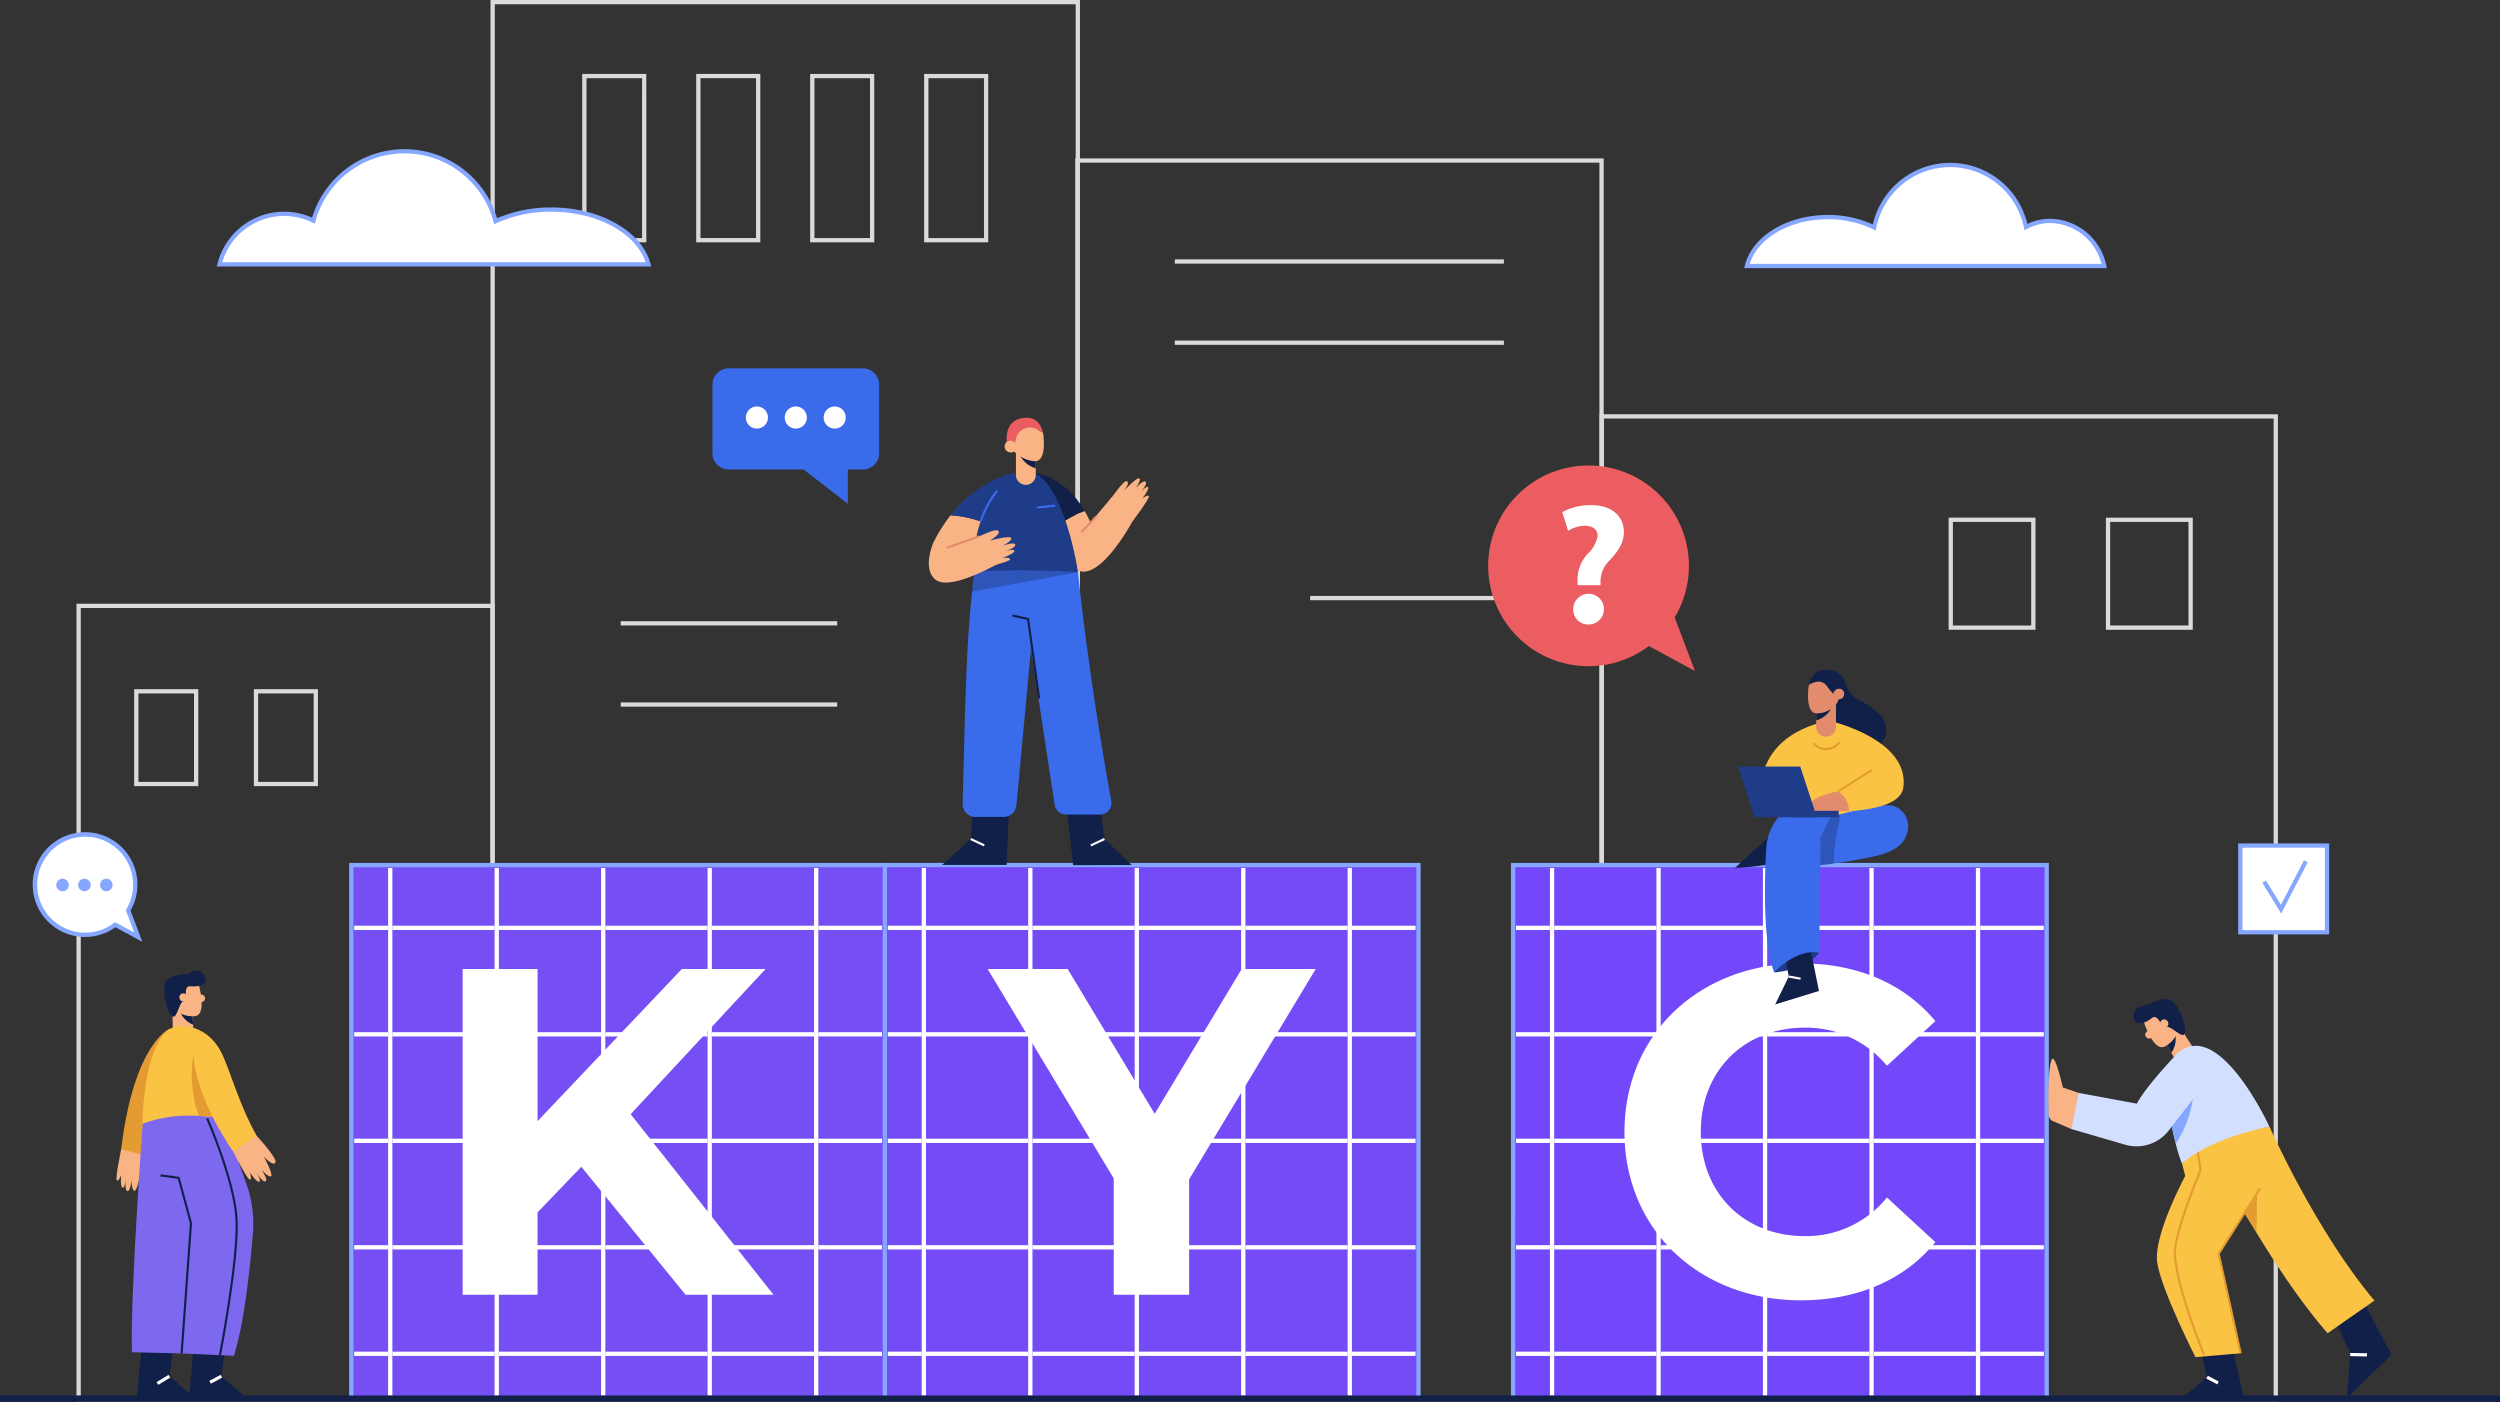 <svg id="Group_220267" data-name="Group 220267" xmlns="http://www.w3.org/2000/svg" xmlns:xlink="http://www.w3.org/1999/xlink" width="360" height="201.868" viewBox="0 0 360 201.868">
  <rect x="0" y="0" width="360" height="201.868" fill="#333333" stroke="none"/>
  <defs>
    <clipPath id="clip-path">
      <rect id="Rectangle_85898" data-name="Rectangle 85898" width="360" height="201.868" fill="none"/>
    </clipPath>
    <clipPath id="clip-path-3">
      <rect id="Rectangle_85884" data-name="Rectangle 85884" width="5.317" height="7.593" fill="none"/>
    </clipPath>
    <clipPath id="clip-path-4">
      <rect id="Rectangle_85887" data-name="Rectangle 85887" width="15.244" height="4.425" fill="none"/>
    </clipPath>
  </defs>
  <g id="Group_220266" data-name="Group 220266" clip-path="url(#clip-path)">
    <path id="Path_297602" data-name="Path 297602" d="M86.029,674.693h58.986V788.4H86.029Zm-.615,114.318h60.217V674.078H85.414Z" transform="translate(-74.398 -587.143)" fill="#dadada"/>
    <path id="Path_297603" data-name="Path 297603" d="M159.046,783.472h-9.231V769.51h9.231Zm-8.616-.615h8V770.125h-8Z" transform="translate(-130.494 -670.268)" fill="#dadada"/>
    <path id="Path_297604" data-name="Path 297604" d="M292.658,783.472h-9.231V769.51h9.231Zm-8.616-.615h8V770.125h-8Z" transform="translate(-246.874 -670.268)" fill="#dadada"/>
    <path id="Path_297605" data-name="Path 297605" d="M1786.717,463.2h96.44V604.181h-96.44ZM1786.1,604.8h97.67V462.587H1786.1Z" transform="translate(-1555.752 -402.928)" fill="#dadada"/>
    <path id="Path_297606" data-name="Path 297606" d="M2188.261,594.125h-12.507V577.979h12.507Zm-11.891-.615h11.276V578.594H2176.37Z" transform="translate(-1895.152 -503.438)" fill="#dadada"/>
    <path id="Path_297607" data-name="Path 297607" d="M2363.893,594.125h-12.507V577.979h12.507ZM2352,593.509h11.276V578.594H2352Z" transform="translate(-2048.135 -503.438)" fill="#dadada"/>
    <path id="Path_297608" data-name="Path 297608" d="M548.3.612h83.651V201.249H548.3Zm-.616,201.253h84.882V0H547.688Z" transform="translate(-477.053 0.003)" fill="#dadada"/>
    <path id="Path_297609" data-name="Path 297609" d="M659.336,106.775H650.1V82.524h9.231Zm-8.616-.615h8V83.139h-8Z" transform="translate(-566.262 -71.881)" fill="#dadada"/>
    <path id="Path_297610" data-name="Path 297610" d="M786.585,106.775h-9.231V82.524h9.231Zm-8.616-.615h8V83.139h-8Z" transform="translate(-677.1 -71.881)" fill="#dadada"/>
    <path id="Path_297611" data-name="Path 297611" d="M913.836,106.775H904.6V82.524h9.231Zm-8.616-.615h8V83.139h-8Z" transform="translate(-787.94 -71.881)" fill="#dadada"/>
    <path id="Path_297612" data-name="Path 297612" d="M1041.085,106.775h-9.231V82.524h9.231Zm-8.615-.615h8V83.139h-8Z" transform="translate(-898.778 -71.881)" fill="#dadada"/>
    <rect id="Rectangle_85786" data-name="Rectangle 85786" width="31.176" height="0.615" transform="translate(89.381 89.453)" fill="#dadada"/>
    <rect id="Rectangle_85787" data-name="Rectangle 85787" width="31.176" height="0.615" transform="translate(89.381 101.146)" fill="#dadada"/>
    <path id="Path_297613" data-name="Path 297613" d="M1201.254,177.468h74.856V355.3h-74.856Zm-.615,178.444h76.087V176.853h-76.087Z" transform="translate(-1045.794 -154.045)" fill="#dadada"/>
    <rect id="Rectangle_85788" data-name="Rectangle 85788" width="47.387" height="0.615" transform="translate(169.175 37.348)" fill="#dadada"/>
    <rect id="Rectangle_85789" data-name="Rectangle 85789" width="47.387" height="0.615" transform="translate(169.175 49.041)" fill="#dadada"/>
    <rect id="Rectangle_85790" data-name="Rectangle 85790" width="27.899" height="0.615" transform="translate(188.663 85.814)" fill="#dadada"/>
    <rect id="Rectangle_85791" data-name="Rectangle 85791" width="76.839" height="76.839" transform="translate(127.421 124.568)" fill="#754bf8"/>
    <path id="Path_297614" data-name="Path 297614" d="M1063.072,1040.952H985.618V963.5h77.454Zm-76.839-.615h76.224V964.114H986.233Z" transform="translate(-858.505 -839.238)" fill="#86a7ff"/>
    <rect id="Rectangle_85792" data-name="Rectangle 85792" width="14.719" height="0.615" transform="translate(179.342 194.638)" fill="#fff"/>
    <rect id="Rectangle_85793" data-name="Rectangle 85793" width="14.719" height="0.615" transform="translate(133.34 194.638)" fill="#fff"/>
    <rect id="Rectangle_85794" data-name="Rectangle 85794" width="14.719" height="0.615" transform="translate(148.674 194.638)" fill="#fff"/>
    <rect id="Rectangle_85795" data-name="Rectangle 85795" width="14.719" height="0.615" transform="translate(164.008 194.638)" fill="#fff"/>
    <rect id="Rectangle_85796" data-name="Rectangle 85796" width="9.165" height="0.615" transform="translate(194.677 194.638)" fill="#fff"/>
    <rect id="Rectangle_85797" data-name="Rectangle 85797" width="4.886" height="0.615" transform="translate(127.838 194.638)" fill="#fff"/>
    <rect id="Rectangle_85798" data-name="Rectangle 85798" width="14.719" height="0.615" transform="translate(179.342 179.304)" fill="#fff"/>
    <rect id="Rectangle_85799" data-name="Rectangle 85799" width="14.719" height="0.615" transform="translate(148.674 179.304)" fill="#fff"/>
    <rect id="Rectangle_85800" data-name="Rectangle 85800" width="4.886" height="0.615" transform="translate(127.838 179.304)" fill="#fff"/>
    <rect id="Rectangle_85801" data-name="Rectangle 85801" width="9.165" height="0.615" transform="translate(194.677 179.304)" fill="#fff"/>
    <rect id="Rectangle_85802" data-name="Rectangle 85802" width="14.719" height="0.615" transform="translate(164.008 179.304)" fill="#fff"/>
    <rect id="Rectangle_85803" data-name="Rectangle 85803" width="14.719" height="0.615" transform="translate(133.34 179.304)" fill="#fff"/>
    <rect id="Rectangle_85804" data-name="Rectangle 85804" width="14.719" height="0.615" transform="translate(179.342 163.969)" fill="#fff"/>
    <rect id="Rectangle_85805" data-name="Rectangle 85805" width="14.719" height="0.615" transform="translate(164.008 163.969)" fill="#fff"/>
    <rect id="Rectangle_85806" data-name="Rectangle 85806" width="14.719" height="0.615" transform="translate(133.34 163.969)" fill="#fff"/>
    <rect id="Rectangle_85807" data-name="Rectangle 85807" width="14.719" height="0.615" transform="translate(148.674 163.969)" fill="#fff"/>
    <rect id="Rectangle_85808" data-name="Rectangle 85808" width="4.886" height="0.615" transform="translate(127.838 163.969)" fill="#fff"/>
    <rect id="Rectangle_85809" data-name="Rectangle 85809" width="9.165" height="0.615" transform="translate(194.677 163.969)" fill="#fff"/>
    <rect id="Rectangle_85810" data-name="Rectangle 85810" width="14.719" height="0.615" transform="translate(148.674 148.635)" fill="#fff"/>
    <rect id="Rectangle_85811" data-name="Rectangle 85811" width="9.165" height="0.615" transform="translate(194.677 148.635)" fill="#fff"/>
    <rect id="Rectangle_85812" data-name="Rectangle 85812" width="14.719" height="0.615" transform="translate(133.34 148.635)" fill="#fff"/>
    <rect id="Rectangle_85813" data-name="Rectangle 85813" width="14.719" height="0.615" transform="translate(164.008 148.635)" fill="#fff"/>
    <rect id="Rectangle_85814" data-name="Rectangle 85814" width="4.886" height="0.615" transform="translate(127.838 148.635)" fill="#fff"/>
    <rect id="Rectangle_85815" data-name="Rectangle 85815" width="14.719" height="0.615" transform="translate(179.342 148.635)" fill="#fff"/>
    <rect id="Rectangle_85816" data-name="Rectangle 85816" width="14.719" height="0.615" transform="translate(179.342 133.302)" fill="#fff"/>
    <rect id="Rectangle_85817" data-name="Rectangle 85817" width="4.886" height="0.615" transform="translate(127.838 133.302)" fill="#fff"/>
    <rect id="Rectangle_85818" data-name="Rectangle 85818" width="9.165" height="0.615" transform="translate(194.677 133.302)" fill="#fff"/>
    <rect id="Rectangle_85819" data-name="Rectangle 85819" width="14.719" height="0.615" transform="translate(164.008 133.302)" fill="#fff"/>
    <rect id="Rectangle_85820" data-name="Rectangle 85820" width="14.719" height="0.615" transform="translate(133.34 133.302)" fill="#fff"/>
    <rect id="Rectangle_85821" data-name="Rectangle 85821" width="14.719" height="0.615" transform="translate(148.674 133.302)" fill="#fff"/>
    <path id="Path_297615" data-name="Path 297615" d="M1504.726,992.77v52.354h.616v-76h-.616v23.65Z" transform="translate(-1310.665 -844.135)" fill="#fff"/>
    <path id="Path_297616" data-name="Path 297616" d="M1385.825,992.77v52.354h.615v-76h-.615v23.65Z" transform="translate(-1207.099 -844.135)" fill="#fff"/>
    <path id="Path_297617" data-name="Path 297617" d="M1266.927,992.77v52.354h.616v-76h-.616v23.65Z" transform="translate(-1103.535 -844.135)" fill="#fff"/>
    <path id="Path_297618" data-name="Path 297618" d="M1148.029,992.77v52.354h.615v-76h-.615v23.65Z" transform="translate(-999.97 -844.135)" fill="#fff"/>
    <path id="Path_297619" data-name="Path 297619" d="M1029.129,1039.389v5.736h.615v-76h-.615v70.267Z" transform="translate(-896.405 -844.136)" fill="#fff"/>
    <path id="Path_297620" data-name="Path 297620" d="M1131.763,1112.216v16.62h-10.855v-16.75l-18.161-30.156h11.526l12.53,20.843,12.53-20.843h10.656Z" transform="translate(-960.529 -942.394)" fill="#fff"/>
    <rect id="Rectangle_85822" data-name="Rectangle 85822" width="76.839" height="76.839" transform="translate(217.886 124.568)" fill="#7248fa"/>
    <path id="Path_297621" data-name="Path 297621" d="M1764.535,1040.952h-77.454V963.5h77.454Zm-76.838-.615h76.223V964.114H1687.7Z" transform="translate(-1469.502 -839.238)" fill="#86a7ff"/>
    <rect id="Rectangle_85823" data-name="Rectangle 85823" width="14.719" height="0.615" transform="translate(269.808 194.638)" fill="#fff"/>
    <rect id="Rectangle_85824" data-name="Rectangle 85824" width="14.719" height="0.615" transform="translate(223.806 194.638)" fill="#fff"/>
    <rect id="Rectangle_85825" data-name="Rectangle 85825" width="14.719" height="0.615" transform="translate(239.141 194.638)" fill="#fff"/>
    <rect id="Rectangle_85826" data-name="Rectangle 85826" width="14.719" height="0.615" transform="translate(254.475 194.638)" fill="#fff"/>
    <rect id="Rectangle_85827" data-name="Rectangle 85827" width="9.165" height="0.615" transform="translate(285.143 194.638)" fill="#fff"/>
    <rect id="Rectangle_85828" data-name="Rectangle 85828" width="4.886" height="0.615" transform="translate(218.304 194.638)" fill="#fff"/>
    <rect id="Rectangle_85829" data-name="Rectangle 85829" width="14.719" height="0.615" transform="translate(269.808 179.304)" fill="#fff"/>
    <rect id="Rectangle_85830" data-name="Rectangle 85830" width="14.719" height="0.615" transform="translate(239.141 179.304)" fill="#fff"/>
    <rect id="Rectangle_85831" data-name="Rectangle 85831" width="4.886" height="0.615" transform="translate(218.304 179.304)" fill="#fff"/>
    <rect id="Rectangle_85832" data-name="Rectangle 85832" width="9.165" height="0.615" transform="translate(285.143 179.304)" fill="#fff"/>
    <rect id="Rectangle_85833" data-name="Rectangle 85833" width="14.719" height="0.615" transform="translate(254.475 179.304)" fill="#fff"/>
    <rect id="Rectangle_85834" data-name="Rectangle 85834" width="14.719" height="0.615" transform="translate(223.806 179.304)" fill="#fff"/>
    <rect id="Rectangle_85835" data-name="Rectangle 85835" width="14.719" height="0.615" transform="translate(269.808 163.969)" fill="#fff"/>
    <rect id="Rectangle_85836" data-name="Rectangle 85836" width="14.719" height="0.615" transform="translate(254.475 163.969)" fill="#fff"/>
    <rect id="Rectangle_85837" data-name="Rectangle 85837" width="14.719" height="0.615" transform="translate(223.806 163.969)" fill="#fff"/>
    <rect id="Rectangle_85838" data-name="Rectangle 85838" width="14.719" height="0.615" transform="translate(239.141 163.969)" fill="#fff"/>
    <rect id="Rectangle_85839" data-name="Rectangle 85839" width="4.886" height="0.615" transform="translate(218.304 163.969)" fill="#fff"/>
    <rect id="Rectangle_85840" data-name="Rectangle 85840" width="9.165" height="0.615" transform="translate(285.143 163.969)" fill="#fff"/>
    <rect id="Rectangle_85841" data-name="Rectangle 85841" width="14.719" height="0.615" transform="translate(239.141 148.635)" fill="#fff"/>
    <rect id="Rectangle_85842" data-name="Rectangle 85842" width="9.165" height="0.615" transform="translate(285.143 148.635)" fill="#fff"/>
    <rect id="Rectangle_85843" data-name="Rectangle 85843" width="14.719" height="0.615" transform="translate(223.806 148.635)" fill="#fff"/>
    <rect id="Rectangle_85844" data-name="Rectangle 85844" width="14.719" height="0.615" transform="translate(254.475 148.635)" fill="#fff"/>
    <rect id="Rectangle_85845" data-name="Rectangle 85845" width="4.886" height="0.615" transform="translate(218.304 148.635)" fill="#fff"/>
    <rect id="Rectangle_85846" data-name="Rectangle 85846" width="14.719" height="0.615" transform="translate(269.808 148.635)" fill="#fff"/>
    <rect id="Rectangle_85847" data-name="Rectangle 85847" width="14.719" height="0.615" transform="translate(269.808 133.302)" fill="#fff"/>
    <rect id="Rectangle_85848" data-name="Rectangle 85848" width="4.886" height="0.615" transform="translate(218.304 133.302)" fill="#fff"/>
    <rect id="Rectangle_85849" data-name="Rectangle 85849" width="9.165" height="0.615" transform="translate(285.143 133.302)" fill="#fff"/>
    <rect id="Rectangle_85850" data-name="Rectangle 85850" width="14.719" height="0.615" transform="translate(254.475 133.302)" fill="#fff"/>
    <rect id="Rectangle_85851" data-name="Rectangle 85851" width="14.719" height="0.615" transform="translate(223.806 133.302)" fill="#fff"/>
    <rect id="Rectangle_85852" data-name="Rectangle 85852" width="14.719" height="0.615" transform="translate(239.141 133.302)" fill="#fff"/>
    <path id="Path_297622" data-name="Path 297622" d="M2206.19,992.77v52.354h.615v-76h-.615v23.65Z" transform="translate(-1921.662 -844.135)" fill="#fff"/>
    <path id="Path_297623" data-name="Path 297623" d="M2087.289,992.77v52.354h.616v-76h-.616v23.65Z" transform="translate(-1818.096 -844.135)" fill="#fff"/>
    <path id="Path_297624" data-name="Path 297624" d="M1968.391,992.77v52.354h.615v-76h-.615v23.65Z" transform="translate(-1714.532 -844.135)" fill="#fff"/>
    <path id="Path_297625" data-name="Path 297625" d="M1849.493,992.77v52.354h.615v-76h-.615v23.65Z" transform="translate(-1610.967 -844.135)" fill="#fff"/>
    <path id="Path_297626" data-name="Path 297626" d="M1730.592,1039.389v5.736h.615v-76h-.615v70.267Z" transform="translate(-1507.402 -844.136)" fill="#fff"/>
    <g id="Group_220265" data-name="Group 220265" transform="translate(0 0)">
      <g id="Group_220264" data-name="Group 220264" clip-path="url(#clip-path)">
        <path id="Path_297627" data-name="Path 297627" d="M1813.826,1099.968c0-14.142,10.855-24.258,25.464-24.258,8.108,0,14.876,2.946,19.3,8.31l-6.97,6.433a15.072,15.072,0,0,0-11.794-5.494c-8.779,0-15.01,6.16-15.01,15.01s6.231,15.01,15.01,15.01a14.938,14.938,0,0,0,11.794-5.565l6.97,6.433c-4.422,5.429-11.191,8.375-19.367,8.375-14.541,0-25.4-10.116-25.4-24.253" transform="translate(-1579.901 -936.977)" fill="#fff"/>
        <rect id="Rectangle_85853" data-name="Rectangle 85853" width="76.839" height="76.839" transform="translate(50.583 124.568)" fill="#764ff4"/>
        <path id="Path_297628" data-name="Path 297628" d="M467.283,1040.952H389.829V963.5h77.454Zm-76.839-.615h76.223V964.114H390.444Z" transform="translate(-339.553 -839.238)" fill="#86a7ff"/>
        <rect id="Rectangle_85854" data-name="Rectangle 85854" width="14.719" height="0.615" transform="translate(102.505 194.638)" fill="#fff"/>
        <rect id="Rectangle_85855" data-name="Rectangle 85855" width="14.719" height="0.615" transform="translate(56.503 194.638)" fill="#fff"/>
        <rect id="Rectangle_85856" data-name="Rectangle 85856" width="14.719" height="0.615" transform="translate(71.837 194.638)" fill="#fff"/>
        <rect id="Rectangle_85857" data-name="Rectangle 85857" width="14.719" height="0.615" transform="translate(87.171 194.638)" fill="#fff"/>
        <rect id="Rectangle_85858" data-name="Rectangle 85858" width="9.165" height="0.615" transform="translate(117.839 194.638)" fill="#fff"/>
        <rect id="Rectangle_85859" data-name="Rectangle 85859" width="4.886" height="0.615" transform="translate(51.001 194.638)" fill="#fff"/>
        <rect id="Rectangle_85860" data-name="Rectangle 85860" width="14.719" height="0.615" transform="translate(102.505 179.305)" fill="#fff"/>
        <rect id="Rectangle_85861" data-name="Rectangle 85861" width="14.719" height="0.615" transform="translate(71.837 179.305)" fill="#fff"/>
        <rect id="Rectangle_85862" data-name="Rectangle 85862" width="4.886" height="0.615" transform="translate(51.001 179.304)" fill="#fff"/>
        <rect id="Rectangle_85863" data-name="Rectangle 85863" width="9.165" height="0.615" transform="translate(117.839 179.305)" fill="#fff"/>
        <rect id="Rectangle_85864" data-name="Rectangle 85864" width="14.719" height="0.615" transform="translate(87.171 179.305)" fill="#fff"/>
        <rect id="Rectangle_85865" data-name="Rectangle 85865" width="14.719" height="0.615" transform="translate(56.503 179.305)" fill="#fff"/>
        <rect id="Rectangle_85866" data-name="Rectangle 85866" width="14.719" height="0.615" transform="translate(102.505 163.97)" fill="#fff"/>
        <rect id="Rectangle_85867" data-name="Rectangle 85867" width="14.719" height="0.615" transform="translate(87.171 163.97)" fill="#fff"/>
        <rect id="Rectangle_85868" data-name="Rectangle 85868" width="14.719" height="0.615" transform="translate(56.503 163.97)" fill="#fff"/>
        <rect id="Rectangle_85869" data-name="Rectangle 85869" width="14.719" height="0.615" transform="translate(71.837 163.97)" fill="#fff"/>
        <rect id="Rectangle_85870" data-name="Rectangle 85870" width="4.886" height="0.615" transform="translate(51.001 163.97)" fill="#fff"/>
        <rect id="Rectangle_85871" data-name="Rectangle 85871" width="9.165" height="0.615" transform="translate(117.839 163.97)" fill="#fff"/>
        <rect id="Rectangle_85872" data-name="Rectangle 85872" width="14.719" height="0.615" transform="translate(71.837 148.636)" fill="#fff"/>
        <rect id="Rectangle_85873" data-name="Rectangle 85873" width="9.165" height="0.615" transform="translate(117.839 148.636)" fill="#fff"/>
        <rect id="Rectangle_85874" data-name="Rectangle 85874" width="14.719" height="0.615" transform="translate(56.503 148.636)" fill="#fff"/>
        <rect id="Rectangle_85875" data-name="Rectangle 85875" width="14.719" height="0.615" transform="translate(87.171 148.636)" fill="#fff"/>
        <rect id="Rectangle_85876" data-name="Rectangle 85876" width="4.886" height="0.615" transform="translate(51.001 148.636)" fill="#fff"/>
        <rect id="Rectangle_85877" data-name="Rectangle 85877" width="14.719" height="0.615" transform="translate(102.505 148.636)" fill="#fff"/>
        <rect id="Rectangle_85878" data-name="Rectangle 85878" width="14.719" height="0.615" transform="translate(102.505 133.302)" fill="#fff"/>
        <rect id="Rectangle_85879" data-name="Rectangle 85879" width="4.886" height="0.615" transform="translate(51.001 133.302)" fill="#fff"/>
        <rect id="Rectangle_85880" data-name="Rectangle 85880" width="9.165" height="0.615" transform="translate(117.839 133.302)" fill="#fff"/>
        <rect id="Rectangle_85881" data-name="Rectangle 85881" width="14.719" height="0.615" transform="translate(87.171 133.302)" fill="#fff"/>
        <rect id="Rectangle_85882" data-name="Rectangle 85882" width="14.719" height="0.615" transform="translate(56.503 133.302)" fill="#fff"/>
        <rect id="Rectangle_85883" data-name="Rectangle 85883" width="14.719" height="0.615" transform="translate(71.837 133.302)" fill="#fff"/>
        <path id="Path_297629" data-name="Path 297629" d="M908.939,992.771v52.354h.615v-76h-.615v23.65Z" transform="translate(-791.715 -844.135)" fill="#fff"/>
        <path id="Path_297630" data-name="Path 297630" d="M790.039,992.771v52.354h.615v-76h-.615v23.65Z" transform="translate(-688.149 -844.135)" fill="#fff"/>
        <path id="Path_297631" data-name="Path 297631" d="M671.141,992.771v52.354h.615v-76h-.615v23.65Z" transform="translate(-584.585 -844.135)" fill="#fff"/>
        <path id="Path_297632" data-name="Path 297632" d="M552.243,992.771v52.354h.615v-76h-.615v23.65Z" transform="translate(-481.021 -844.135)" fill="#fff"/>
        <path id="Path_297633" data-name="Path 297633" d="M433.342,1039.389v5.736h.615v-76h-.615v70.267Z" transform="translate(-377.455 -844.136)" fill="#fff"/>
        <path id="Path_297634" data-name="Path 297634" d="M533.672,1110.41l-6.3,6.564v11.861H516.586v-46.907h10.787v21.912l20.775-21.912h12.061l-19.432,20.908,20.57,26H548.682Z" transform="translate(-449.963 -942.394)" fill="#fff"/>
        <path id="Path_297635" data-name="Path 297635" d="M2019.635,750.234c-.044-.1.162-.462.2-.551a3.017,3.017,0,0,1,.789-1.051,2.732,2.732,0,0,1,2.792-.3,2.9,2.9,0,0,1,1.293,1.122,13.524,13.524,0,0,1,.631,1.485,3.752,3.752,0,0,0,1.274,1.336,15.948,15.948,0,0,1,3.239,2.169,3.493,3.493,0,0,1,.846,2.776,4.137,4.137,0,0,1-1.734,2.619c-3.941,3.172-9.323-9.583-9.333-9.606" transform="translate(-1759.162 -651.607)" fill="#102048"/>
        <path id="Path_297636" data-name="Path 297636" d="M2002.656,819.541c.186-6.831-1.958-13.409-7.061-14.6-6.289,1.127-7.289,8.978-6.974,14.412a58.09,58.09,0,0,1,14.035.184" transform="translate(-1732.109 -701.134)" fill="#fbc343"/>
        <path id="Path_297637" data-name="Path 297637" d="M1975.528,804.945s-9.582,1.068-10,10.027l3.856,2.611Z" transform="translate(-1712.041 -701.133)" fill="#fbc343"/>
        <path id="Path_297638" data-name="Path 297638" d="M2028.426,902.644c-.492,3.213-4.271,3.717-6.874,4.222-1.25.246-2.5.443-3.773.615-1.224.172-2.455.308-3.685.431l-.585.055-.092-3.982-.05-2.05.333-.1c.732-.228,2.584-.794,4.677-1.354,3.109-.831,6.739-1.649,7.952-1.3a3.044,3.044,0,0,1,2.1,3.471" transform="translate(-1753.707 -783.138)" fill="#3a6bea"/>
        <path id="Path_297639" data-name="Path 297639" d="M1942.733,930.049l-5.473,5.028s5.962-.178,6.541-1.335Z" transform="translate(-1687.416 -810.102)" fill="#102048"/>
        <g id="Group_220260" data-name="Group 220260" transform="translate(259.708 117.237)" opacity="0.3">
          <g id="Group_220259" data-name="Group 220259">
            <g id="Group_220258" data-name="Group 220258" clip-path="url(#clip-path-3)">
              <path id="Path_297640" data-name="Path 297640" d="M2018.112,916.142c-1.224.172-2.455.308-3.686.431l-.585.055-.092-3.982.283-2.154c.732-.228,2.942-.9,5.034-1.457-.234,1.348-1.114,4.836-.954,7.107" transform="translate(-2013.749 -909.036)" fill="#102048"/>
            </g>
          </g>
        </g>
        <path id="Path_297641" data-name="Path 297641" d="M1980.943,1058.548s4.42-.237,6.5-2.848l-4.509-1.187Z" transform="translate(-1725.466 -918.515)" fill="#1f3c88"/>
        <path id="Path_297642" data-name="Path 297642" d="M1986.793,1045.807l1.592,7.821-6.308,1.943,1.954-4.013-.761-4.218Z" transform="translate(-1726.453 -910.931)" fill="#102048"/>
        <rect id="Rectangle_85885" data-name="Rectangle 85885" width="0.308" height="1.734" transform="matrix(0.175, -0.985, 0.985, 0.175, 257.551, 140.778)" fill="#fff"/>
        <path id="Path_297643" data-name="Path 297643" d="M1973.874,899.326h0a7.788,7.788,0,0,0-3.01,5.729c-.269,4.91-.464,13.591,1.142,17.855,0,0,3.115-3.471,6.5-2.848l.179-16.553,2.224-4.717Z" transform="translate(-1716.528 -782.877)" fill="#3a6bea"/>
        <path id="Path_297644" data-name="Path 297644" d="M2021.709,883.01a11.985,11.985,0,0,0-3.249,1.046,2.877,2.877,0,0,0-1.29,1.78h4.622l1.474.022,1.068-1.268-1.691-1.669Z" transform="translate(-1757.02 -769.052)" fill="#e28b6d"/>
        <path id="Path_297645" data-name="Path 297645" d="M2043.047,804.945s11.536,2.611,10.59,9.611c-.3,2.2-3.8,3.145-7.831,3.382a3.357,3.357,0,0,0-1.558-2.848l4.094-2.759Z" transform="translate(-1779.56 -701.133)" fill="#fbc343"/>
        <path id="Path_297646" data-name="Path 297646" d="M2027.855,784.111v3.575a1.426,1.426,0,0,0,2.851,0v-3.575Z" transform="translate(-1766.327 -682.986)" fill="#e28b6d"/>
        <path id="Path_297647" data-name="Path 297647" d="M2027.855,789.006v1.985a3.676,3.676,0,0,0,2.254-1.847Z" transform="translate(-1766.327 -687.249)" fill="#102048"/>
        <path id="Path_297648" data-name="Path 297648" d="M2018.866,754.441s-.664,4.024,1.133,4.1a3.75,3.75,0,0,0,2.3-.791,2.271,2.271,0,0,0,.929-1.781l.05-1.764-1.914-1.289a2.749,2.749,0,0,0-2.5,1.523" transform="translate(-1758.393 -655.815)" fill="#e28b6d"/>
        <path id="Path_297649" data-name="Path 297649" d="M2019.676,750.109s1.659-1.168,2.6.172c1.395,1.988,1.869,1.424,1.869,1.424l.67.4s.834-3.52-2.031-4.083c-2.188-.43-2.832,1.074-3.106,2.09" transform="translate(-1759.203 -651.483)" fill="#102048"/>
        <path id="Path_297650" data-name="Path 297650" d="M2046.343,769.48a.776.776,0,1,0,1.129-.443.869.869,0,0,0-1.129.443" transform="translate(-1782.298 -669.784)" fill="#e28b6d"/>
        <rect id="Rectangle_85886" data-name="Rectangle 85886" width="6.49" height="0.924" transform="translate(258.283 116.758)" fill="#1f3c88"/>
        <path id="Path_297651" data-name="Path 297651" d="M1951.965,863.217H1943l-2.389-7.3h8.963Z" transform="translate(-1690.336 -745.535)" fill="#1f3c88"/>
        <path id="Path_297652" data-name="Path 297652" d="M2051.887,862.147l-.164-.26,4.851-3.068.165.26Z" transform="translate(-1787.116 -748.059)" fill="#e49b31"/>
        <path id="Path_297653" data-name="Path 297653" d="M2026.294,829.331h-.017a2.169,2.169,0,0,1-1.806-.885l.252-.177a1.867,1.867,0,0,0,1.556.754,2.246,2.246,0,0,0,1.847-.909l.25.179a2.553,2.553,0,0,1-2.082,1.037" transform="translate(-1763.379 -721.314)" fill="#e49b31"/>
        <path id="Path_297654" data-name="Path 297654" d="M1691.96,549.885l-2.93-7.721a14.454,14.454,0,1,0-3.706,4.118Z" transform="translate(-1447.881 -453.252)" fill="#eb5d60"/>
        <path id="Path_297655" data-name="Path 297655" d="M1746.58,575.538l-.024-.642a5.438,5.438,0,0,1,1.456-3.879,4.547,4.547,0,0,0,1.432-2.568c0-.865-.567-1.433-1.8-1.482a4.667,4.667,0,0,0-2.446.741l-.841-2.692a8.485,8.485,0,0,1,4.125-1.012c3.262,0,4.743,1.8,4.743,3.853,0,1.877-1.161,3.112-2.1,4.15a4.243,4.243,0,0,0-1.261,3.087v.444Zm-.644,3.409a2.212,2.212,0,1,1,2.2,2.247,2.142,2.142,0,0,1-2.2-2.247" transform="translate(-1519.39 -491.265)" fill="#fff"/>
        <path id="Path_297656" data-name="Path 297656" d="M1190.2,895.168l1.036,9.137,8.41-.029-3.9-3.738-.676-4.895Z" transform="translate(-1036.701 -779.72)" fill="#102048"/>
        <path id="Path_297657" data-name="Path 297657" d="M1217.607,936.918l-.13-.279,1.961-.92.13.279Z" transform="translate(-1060.461 -815.041)" fill="#fff"/>
        <path id="Path_297658" data-name="Path 297658" d="M1061.592,895.168l-.356,9.107h-9.3l4.112-3.738.382-5.088Z" transform="translate(-916.27 -779.72)" fill="#102048"/>
        <path id="Path_297659" data-name="Path 297659" d="M1085.275,936.918l-1.961-.92.131-.279,1.96.92Z" transform="translate(-943.601 -815.041)" fill="#fff"/>
        <path id="Path_297660" data-name="Path 297660" d="M1085.984,615.459l-.172,1.822-.024.283-.185,1.994-.935,10.025-2.086,22.444a1.862,1.862,0,0,1-1.859,1.7H1076.7a1.871,1.871,0,0,1-1.871-1.926c.332-11.194.406-21.65,1.366-30.518.1-.991.221-1.963.351-2.911l4.9-1.514Z" transform="translate(-936.213 -536.084)" fill="#3a6bea"/>
        <path id="Path_297661" data-name="Path 297661" d="M1144.529,626.307c1.093,10.4,2.744,21.456,4.791,32.98a1.62,1.62,0,0,1-1.593,1.906h-4.951a1.62,1.62,0,0,1-1.6-1.375l-5.4-35.38Z" transform="translate(-989.299 -543.905)" fill="#3a6bea"/>
        <g id="Group_220263" data-name="Group 220263" transform="translate(139.986 80.772)" opacity="0.3">
          <g id="Group_220262" data-name="Group 220262">
            <g id="Group_220261" data-name="Group 220261" clip-path="url(#clip-path-4)">
              <path id="Path_297662" data-name="Path 297662" d="M1100.675,627.923l-5.84,1.071-2.394.437-7.01,1.286c.1-.991.222-1.963.351-2.911l4.9-1.514,1.311.215,3.028.492Z" transform="translate(-1085.431 -626.292)" fill="#102048"/>
            </g>
          </g>
        </g>
        <path id="Path_297663" data-name="Path 297663" d="M1133.894,698.2l-1.575-11.331-2.153-.489.068-.3,2.36.536,1.6,11.542Z" transform="translate(-984.411 -597.599)" fill="#102048"/>
        <path id="Path_297664" data-name="Path 297664" d="M1236.436,537.568s2.291-3.355,2.761-3.23c.624.166-.364,1.39-.364,1.39s1.9-2.046,2.215-1.792-.546,1.415-.546,1.415,1.113-1.247,1.453-.918-.956,1.833-.956,1.833.967-1.307,1.272-1.077-.813,1.672-.813,1.672.792-.662.954-.355-2.422,3.728-2.422,3.728l-3.09.17Z" transform="translate(-1076.976 -465.056)" fill="#f9b384"/>
        <path id="Path_297665" data-name="Path 297665" d="M1182.175,554.512l-3.13,3.73a16.879,16.879,0,0,0-.847-1.664,15.8,15.8,0,0,0-4.867,2.929c1.129,2.535,2.446,4.834,3.727,5.553,3.287,1.844,7.965-6.884,7.965-6.884Z" transform="translate(-1022.01 -482.997)" fill="#f9b384"/>
        <path id="Path_297666" data-name="Path 297666" d="M1149.486,527.252a75.8,75.8,0,0,0,3.075,8.51,15.8,15.8,0,0,1,4.867-2.929c-3.257-5.613-7.942-5.581-7.942-5.581" transform="translate(-1001.24 -459.253)" fill="#102048"/>
        <path id="Path_297667" data-name="Path 297667" d="M1102.829,540.356s-1.958-13.409-7.06-14.6c-6.289,1.127-8.147,9.043-7.831,14.477a138.488,138.488,0,0,1,14.891.118" transform="translate(-947.6 -457.954)" fill="#1f3c88"/>
        <path id="Path_297668" data-name="Path 297668" d="M1071.279,593.866s4.012-2.191,4.547-1.728-1.227,1.419-1.227,1.419,2.968-.775,3.12-.368-1.253,1.127-1.253,1.127,1.7-.656,1.83-.167-1.949,1.115-1.949,1.115,1.66-.635,1.819-.256-1.722,1.051-1.722,1.051,1.128-.151,1.107.217-4.706,1.421-4.706,1.421l-2.739-1.009Z" transform="translate(-932.096 -515.714)" fill="#f9b384"/>
        <path id="Path_297669" data-name="Path 297669" d="M1037.749,579.326s-1.635,3.726.267,5.31c2.136,1.78,9.166-2.344,9.166-2.344l-3.412-2.284a13.059,13.059,0,0,1,.8-3.724,15.848,15.848,0,0,0-4.352-.879,22.862,22.862,0,0,0-2.465,3.921" transform="translate(-903.343 -501.196)" fill="#f9b384"/>
        <path id="Path_297670" data-name="Path 297670" d="M1072.572,525.761s-6.242-.038-11.3,6.4a15.858,15.858,0,0,1,4.352.879c1.091-2.9,3.308-5.361,6.948-7.281" transform="translate(-924.403 -457.954)" fill="#1f3c88"/>
        <path id="Path_297671" data-name="Path 297671" d="M1094.177,551.874l-.293-.094a14.2,14.2,0,0,1,2.387-4.453l.242.19a13.874,13.874,0,0,0-2.336,4.357" transform="translate(-952.808 -476.739)" fill="#3a6bea"/>
        <rect id="Rectangle_85888" data-name="Rectangle 85888" width="2.629" height="0.308" transform="translate(149.312 72.926) rotate(-5.824)" fill="#3a6bea"/>
        <rect id="Rectangle_85889" data-name="Rectangle 85889" width="4.975" height="0.308" transform="translate(136.275 78.742) rotate(-19.384)" fill="#e28b6d"/>
        <rect id="Rectangle_85890" data-name="Rectangle 85890" width="3.103" height="0.308" transform="matrix(0.681, -0.732, 0.732, 0.681, 155.601, 76.554)" fill="#e28b6d"/>
        <path id="Path_297672" data-name="Path 297672" d="M1137.212,502.577v3.576a1.425,1.425,0,0,1-2.851,0v-3.576Z" transform="translate(-988.065 -437.76)" fill="#f9b384"/>
        <path id="Path_297673" data-name="Path 297673" d="M1141.243,507.472v1.985a3.674,3.674,0,0,1-2.254-1.847Z" transform="translate(-992.097 -442.024)" fill="#102048"/>
        <path id="Path_297674" data-name="Path 297674" d="M1134.825,472.911s.665,4.024-1.133,4.1a4.567,4.567,0,0,1-3.2-1.6l-.078-2.735,1.914-1.289Z" transform="translate(-984.624 -410.593)" fill="#f9b384"/>
        <path id="Path_297675" data-name="Path 297675" d="M1129.182,468.575s-1.465-1.074-2.461-.684-1.582.938-1.582,2.872l-1.094-.2s-.834-3.52,2.031-4.083c2.188-.43,2.833,1.074,3.106,2.09" transform="translate(-978.981 -406.258)" fill="#eb5d60"/>
        <path id="Path_297676" data-name="Path 297676" d="M1123.752,492.439a.871.871,0,1,1-1.327-.306.975.975,0,0,1,1.327.306" transform="translate(-977.427 -428.53)" fill="#f9b384"/>
        <path id="Path_297677" data-name="Path 297677" d="M817.167,411.271H797.86a2.347,2.347,0,0,0-2.347,2.347v9.871a2.347,2.347,0,0,0,2.347,2.347h10.77L815,430.759v-4.923h2.166a2.347,2.347,0,0,0,2.347-2.347v-9.871a2.347,2.347,0,0,0-2.347-2.347" transform="translate(-692.918 -358.23)" fill="#3a6bea"/>
        <path id="Path_297678" data-name="Path 297678" d="M835.966,455.443a1.591,1.591,0,1,1-1.592-1.592,1.591,1.591,0,0,1,1.592,1.592" transform="translate(-725.381 -395.318)" fill="#fff"/>
        <path id="Path_297679" data-name="Path 297679" d="M879.407,455.443a1.592,1.592,0,1,1-1.591-1.592,1.591,1.591,0,0,1,1.591,1.592" transform="translate(-763.219 -395.318)" fill="#fff"/>
        <path id="Path_297680" data-name="Path 297680" d="M922.847,455.443a1.592,1.592,0,1,1-1.591-1.592,1.591,1.591,0,0,1,1.591,1.592" transform="translate(-801.057 -395.318)" fill="#fff"/>
        <path id="Path_297681" data-name="Path 297681" d="M306.84,185.161H245.077a9.592,9.592,0,0,1,13.527-6.29,13.587,13.587,0,0,1,26.229.08,19.171,19.171,0,0,1,8.019-1.674c6.991,0,12.8,3.4,13.988,7.883" transform="translate(-213.47 -147.097)" fill="#fff"/>
        <path id="Path_297682" data-name="Path 297682" d="M304.58,183.389H242.023l.1-.382a9.9,9.9,0,0,1,13.629-6.647,13.9,13.9,0,0,1,26.625.085,19.649,19.649,0,0,1,7.819-1.554c7.032,0,13.04,3.411,14.286,8.112Zm-61.761-.615h60.948c-1.4-4.235-7.016-7.268-13.576-7.268a18.878,18.878,0,0,0-7.889,1.645l-.333.154-.094-.354a13.28,13.28,0,0,0-25.635-.078l-.1.36-.335-.165a9.284,9.284,0,0,0-12.988,5.705" transform="translate(-210.81 -145.018)" fill="#86a7ff"/>
        <path id="Path_297683" data-name="Path 297683" d="M1950.547,198.785H2002a8.12,8.12,0,0,0-7.747-6.49,7.511,7.511,0,0,0-3.522.874,11.14,11.14,0,0,0-21.849.071,15.065,15.065,0,0,0-6.68-1.495c-5.824,0-10.664,3.039-11.653,7.039" transform="translate(-1698.99 -160.483)" fill="#fff"/>
        <path id="Path_297684" data-name="Path 297684" d="M1999.733,197.014H1947.5l.095-.382c1.042-4.215,6.068-7.273,11.951-7.273a15.517,15.517,0,0,1,6.478,1.364,11.425,11.425,0,0,1,22.251-.076,7.757,7.757,0,0,1,3.323-.739,8.4,8.4,0,0,1,8.047,6.728ZM1948.3,196.4h50.65a7.759,7.759,0,0,0-7.351-5.874,7.163,7.163,0,0,0-3.379.838l-.345.183-.1-.379a10.833,10.833,0,0,0-21.253.07l-.093.372-.343-.171a14.769,14.769,0,0,0-6.543-1.462c-5.422,0-10.067,2.679-11.247,6.424" transform="translate(-1696.337 -158.404)" fill="#86a7ff"/>
        <path id="Path_297685" data-name="Path 297685" d="M2444.018,1493.672l1.939,8.659-8.791-.031,3.456-2.952-.93-4.233Z" transform="translate(-2122.85 -1301.036)" fill="#102048"/>
        <rect id="Rectangle_85891" data-name="Rectangle 85891" width="0.461" height="1.789" transform="translate(317.711 198.515) rotate(-62.101)" fill="#fff"/>
        <path id="Path_297686" data-name="Path 297686" d="M2609.669,1448.587l4.373,8.28-6.41,6.195.456-6.52-2.373-5.024Z" transform="translate(-2269.663 -1261.766)" fill="#102048"/>
        <path id="Path_297687" data-name="Path 297687" d="M2411.89,1252.13l.46,1.781s-4.6,8.522-4.037,12.448,5.509,13.646,5.509,13.646l6.512-.558-3.163-14.327,5.5-8.629-4.261-11.326Z" transform="translate(-2097.677 -1084.578)" fill="#fbc343"/>
        <path id="Path_297688" data-name="Path 297688" d="M2466.395,1257.926s6.647,15.007,15.113,25.054l-6.745,4.7c-6.293-7.226-12.13-17.483-18.375-28.283Z" transform="translate(-2139.594 -1095.693)" fill="#fbc343"/>
        <rect id="Rectangle_85892" data-name="Rectangle 85892" width="0.462" height="2.419" transform="translate(338.422 195.286) rotate(-88.904)" fill="#fff"/>
        <path id="Path_297689" data-name="Path 297689" d="M2479.213,1350.267l-3.177-14.389.035-.053,5.946-9.392.259.165-5.911,9.338,3.148,14.265Z" transform="translate(-2156.706 -1155.366)" fill="#e49b31"/>
        <path id="Path_297690" data-name="Path 297690" d="M2508.071,1332.983s.04,3.545-.063,5.443l-1.693-2.667Z" transform="translate(-2183.081 -1161.07)" fill="#e49b31"/>
        <path id="Path_297691" data-name="Path 297691" d="M2431.347,1313.871c-.04-.094-3.885-9.422-4.217-14.408-.2-3.007,3.373-11.495,3.687-12.237l-.4-2.83.3-.043.417,2.915-.018.04c-.039.09-3.881,9.129-3.681,12.135.329,4.937,4.156,14.218,4.194,14.311Z" transform="translate(-2114.1 -1118.713)" fill="#e49b31"/>
        <path id="Path_297692" data-name="Path 297692" d="M2417.992,1153.514l2.55-1.85-2.178-3.428-.861-.208-1.734,1.587.042.076,1.072,1.876Z" transform="translate(-2104.213 -999.968)" fill="#f9b384"/>
        <path id="Path_297693" data-name="Path 297693" d="M2417.167,1156.73a3.308,3.308,0,0,0,.518-2.775l-1.589.9Z" transform="translate(-2104.498 -1005.131)" fill="#102048"/>
        <path id="Path_297694" data-name="Path 297694" d="M2392.447,1128.563s1.347,4.722,3.093,4.1a3.821,3.821,0,0,0,2.11-2.811l-1.7-2.165-1.6-.377Z" transform="translate(-2083.898 -981.924)" fill="#f9b384"/>
        <path id="Path_297695" data-name="Path 297695" d="M2395.418,1151.792a.555.555,0,1,0,.171-.751.545.545,0,0,0-.171.751" transform="translate(-2086.413 -1002.512)" fill="#f9b384"/>
        <path id="Path_297696" data-name="Path 297696" d="M2386.042,1119.418s-.58-1.672-1.385-1.043-1.866,1.124-2.445.42a1.424,1.424,0,0,1,.59-1.99,13.925,13.925,0,0,1,1.445-.446c.5-.188.991-.416,1.509-.564a1.934,1.934,0,0,1,2.175.449c1.169,1.552,1.8,4.022,1.364,4.494s-2.086-1.451-2.608-1.025Z" transform="translate(-2074.789 -971.776)" fill="#102048"/>
        <path id="Path_297697" data-name="Path 297697" d="M2411.816,1139.176a.621.621,0,1,0,.393-.894.7.7,0,0,0-.393.894" transform="translate(-2100.742 -991.467)" fill="#f9b384"/>
        <path id="Path_297698" data-name="Path 297698" d="M2435.179,1179.351s-8.2,1.452-12.593,5.317a19.088,19.088,0,0,1-.891-2.856,37.776,37.776,0,0,1-.985-5.188c-.43-3.741-.123-7.625,2.578-8.671,5.656-2.191,11.89,11.4,11.89,11.4" transform="translate(-2108.379 -1017.116)" fill="#d3dfff"/>
        <path id="Path_297699" data-name="Path 297699" d="M2422.776,1225.711a37.782,37.782,0,0,1-.984-5.188l3.567-2.41a16.09,16.09,0,0,1-2.582,7.6" transform="translate(-2109.457 -1061.016)" fill="#86a7ff"/>
        <path id="Path_297700" data-name="Path 297700" d="M2291.531,1186.976l-2.282-.773s-1.129-5-1.594-4.034c-.58,1.2-.5,6.117-.456,7.938a1.064,1.064,0,0,0,.646.95l2.631,1.128,1.985-2.884Z" transform="translate(-1992.196 -1029.6)" fill="#f9b384"/>
        <path id="Path_297701" data-name="Path 297701" d="M2328.34,1174.1s-4.776,4.962-6.079,7.505l-8.373-1.551-1.054,5.21,7.75,2.254a5.847,5.847,0,0,0,2.028.219h0a5.85,5.85,0,0,0,4.234-2.261l4.47-5.793Z" transform="translate(-2014.552 -1022.679)" fill="#d3dfff"/>
        <rect id="Rectangle_85893" data-name="Rectangle 85893" width="12.485" height="12.485" transform="translate(322.605 121.761)" fill="#fff"/>
        <path id="Path_297702" data-name="Path 297702" d="M2512.157,954.827h-13.1v-13.1h13.1Zm-12.485-.615h11.87v-11.87h-11.87Z" transform="translate(-2176.76 -820.273)" fill="#86a7ff"/>
        <path id="Path_297703" data-name="Path 297703" d="M2528.766,968.228l-2.713-4.425.526-.322,2.143,3.5,3.326-6.417.547.284Z" transform="translate(-2200.275 -836.68)" fill="#86a7ff"/>
        <path id="Path_297704" data-name="Path 297704" d="M134.558,1272.7s.3,4.167-.292,4.391-.724-1.6-.724-1.6-.488,2.711-.889,2.654-.467-1.5-.467-1.5-.1,1.642-.563,1.535-.19-2.047-.19-2.047-.1,1.605-.484,1.566-.223-1.838-.223-1.838-.306.967-.608.789.626-4.509.626-4.509l1.889-1.62Z" transform="translate(-113.284 -1106.668)" fill="#f9b384"/>
        <path id="Path_297705" data-name="Path 297705" d="M142.4,1148.149s-5.221,1.965-7.074,17.4l3.733,1Z" transform="translate(-117.872 -1000.075)" fill="#e49b31"/>
        <path id="Path_297706" data-name="Path 297706" d="M211.387,1500.818l-.758,8.084h8.842l-4.126-3.536.674-4.631Z" transform="translate(-183.465 -1307.187)" fill="#102048"/>
        <rect id="Rectangle_85894" data-name="Rectangle 85894" width="1.846" height="0.462" transform="translate(30.143 198.844) rotate(-28.096)" fill="#fff"/>
        <path id="Path_297707" data-name="Path 297707" d="M153.276,1500.818l-.758,8.084h8.842l-4.126-3.536.674-4.631Z" transform="translate(-132.848 -1307.187)" fill="#102048"/>
        <rect id="Rectangle_85895" data-name="Rectangle 85895" width="2.003" height="0.461" transform="matrix(0.855, -0.519, 0.519, 0.855, 22.554, 199.02)" fill="#fff"/>
        <path id="Path_297708" data-name="Path 297708" d="M190.742,1235.431s1.591,5.15,3.093,9.182a17.18,17.18,0,0,1,1.021,7.4c-.4,4.915-1.249,12.99-2.738,17.607l-7.523-.337,1.347-18.75-4.042-17.066Z" transform="translate(-158.441 -1074.388)" fill="#7d69ed"/>
        <path id="Path_297709" data-name="Path 297709" d="M148.689,1242.065s-1.81,24.5-1.558,32.925l7.158.169,2.779-22.062-4.21-12.884Z" transform="translate(-128.135 -1080.264)" fill="#7d69ed"/>
        <path id="Path_297710" data-name="Path 297710" d="M182.259,1336.978l-.307-.021,1.345-18.724-1.74-6.409-2.515-.346.042-.305,2.716.373,1.807,6.656,0,.026Z" transform="translate(-155.952 -1142.074)" fill="#102048"/>
        <path id="Path_297711" data-name="Path 297711" d="M232.345,1282.418l-.3-.059c.027-.139,2.686-13.893,2.382-19.5s-4.179-14.4-4.218-14.485l.281-.126c.039.09,3.938,8.938,4.244,14.594s-2.361,19.439-2.387,19.577" transform="translate(-200.518 -1087.263)" fill="#102048"/>
        <path id="Path_297712" data-name="Path 297712" d="M195.7,1129.147l-3.038-.142-.058-3.921.585-.624,2.24.362.006.084.129,2.082Z" transform="translate(-167.764 -979.44)" fill="#f9b384"/>
        <path id="Path_297713" data-name="Path 297713" d="M202.813,1130a3.2,3.2,0,0,1-1.888-1.965l1.758-.117Z" transform="translate(-175.012 -982.453)" fill="#102048"/>
        <path id="Path_297714" data-name="Path 297714" d="M197.24,1096.094s1.414,4.526-.323,4.95a3.69,3.69,0,0,1-3.192-1.151l.222-2.647,1.091-1.152Z" transform="translate(-168.741 -954.733)" fill="#f9b384"/>
        <path id="Path_297715" data-name="Path 297715" d="M221.74,1111.02a.536.536,0,1,1-.535-.515.526.526,0,0,1,.535.515" transform="translate(-192.21 -967.285)" fill="#f9b384"/>
        <path id="Path_297716" data-name="Path 297716" d="M186.456,1087.452s-.417-1.657.566-1.575,2.1-.081,2.2-.956a1.4,1.4,0,0,0-2.465-.808s-3.381-.094-3.5,1.778.673,4.2,1.279,4.35.916-2.276,1.562-2.209Z" transform="translate(-159.606 -943.848)" fill="#102048"/>
        <path id="Path_297717" data-name="Path 297717" d="M201.785,1109.532a.6.6,0,1,1-.791-.514.676.676,0,0,1,.791.514" transform="translate(-174.756 -965.968)" fill="#f9b384"/>
        <path id="Path_297718" data-name="Path 297718" d="M170.992,1158.812a.1.1,0,0,1-.031-.006,32,32,0,0,0-3.649-.338,19.75,19.75,0,0,0-8.068,1.1c-.123.056.123-13.89,5.348-14.062s6.4,13.305,6.4,13.305" transform="translate(-138.688 -997.772)" fill="#fbc343"/>
        <path id="Path_297719" data-name="Path 297719" d="M218.791,1178.58a31.943,31.943,0,0,0-3.649-.338,18.288,18.288,0,0,1-.563-10.034Z" transform="translate(-186.517 -1017.545)" fill="#e49b31"/>
        <path id="Path_297720" data-name="Path 297720" d="M263.662,1264.875s3.018,3.256,2.681,3.845-1.656-.841-1.656-.841,1.4,2.582,1.039,2.807-1.375-.926-1.375-.926,1.011,1.431.561,1.656-1.516-1.572-1.516-1.572.983,1.4.646,1.628-1.4-1.375-1.4-1.375.393,1.011.028,1.067-2.414-4.056-2.414-4.056l.393-2.737Z" transform="translate(-226.688 -1101.307)" fill="#f9b384"/>
        <path id="Path_297721" data-name="Path 297721" d="M206.712,1145.972s3.514.014,5.389,4.112c1.137,2.484,2.568,7.579,4.926,11.663l-3.41,2.231s-5.277-7.34-5.726-13.908Z" transform="translate(-180.053 -998.178)" fill="#fbc343"/>
        <path id="Path_297722" data-name="Path 297722" d="M54.039,946.643l-1.466-3.864a7.235,7.235,0,1,0-1.855,2.061Z" transform="translate(-34.121 -811.685)" fill="#fff"/>
        <path id="Path_297723" data-name="Path 297723" d="M52.542,945.23l-3.878-2.105a7.444,7.444,0,0,1-4.355,1.4,7.541,7.541,0,1,1,6.525-3.795Zm-8.234-15.135a6.906,6.906,0,1,0,0,13.813,6.844,6.844,0,0,0,4.145-1.392l.158-.119,2.767,1.5-1.225-3.228.077-.128a6.9,6.9,0,0,0-5.922-10.447" transform="translate(-32.042 -809.605)" fill="#86a7ff"/>
        <path id="Path_297724" data-name="Path 297724" d="M64.681,982.082a.9.9,0,1,1-.9-.9.9.9,0,0,1,.9.9" transform="translate(-54.778 -854.644)" fill="#86a7ff"/>
        <path id="Path_297725" data-name="Path 297725" d="M89.135,982.082a.9.9,0,1,1-.9-.9.9.9,0,0,1,.9.9" transform="translate(-76.079 -854.644)" fill="#86a7ff"/>
        <path id="Path_297726" data-name="Path 297726" d="M113.591,982.082a.9.9,0,1,1-.9-.9.9.9,0,0,1,.9.9" transform="translate(-97.381 -854.644)" fill="#86a7ff"/>
        <rect id="Rectangle_85896" data-name="Rectangle 85896" width="360" height="0.923" transform="translate(0 200.945)" fill="#102048"/>
      </g>
    </g>
  </g>
</svg>
